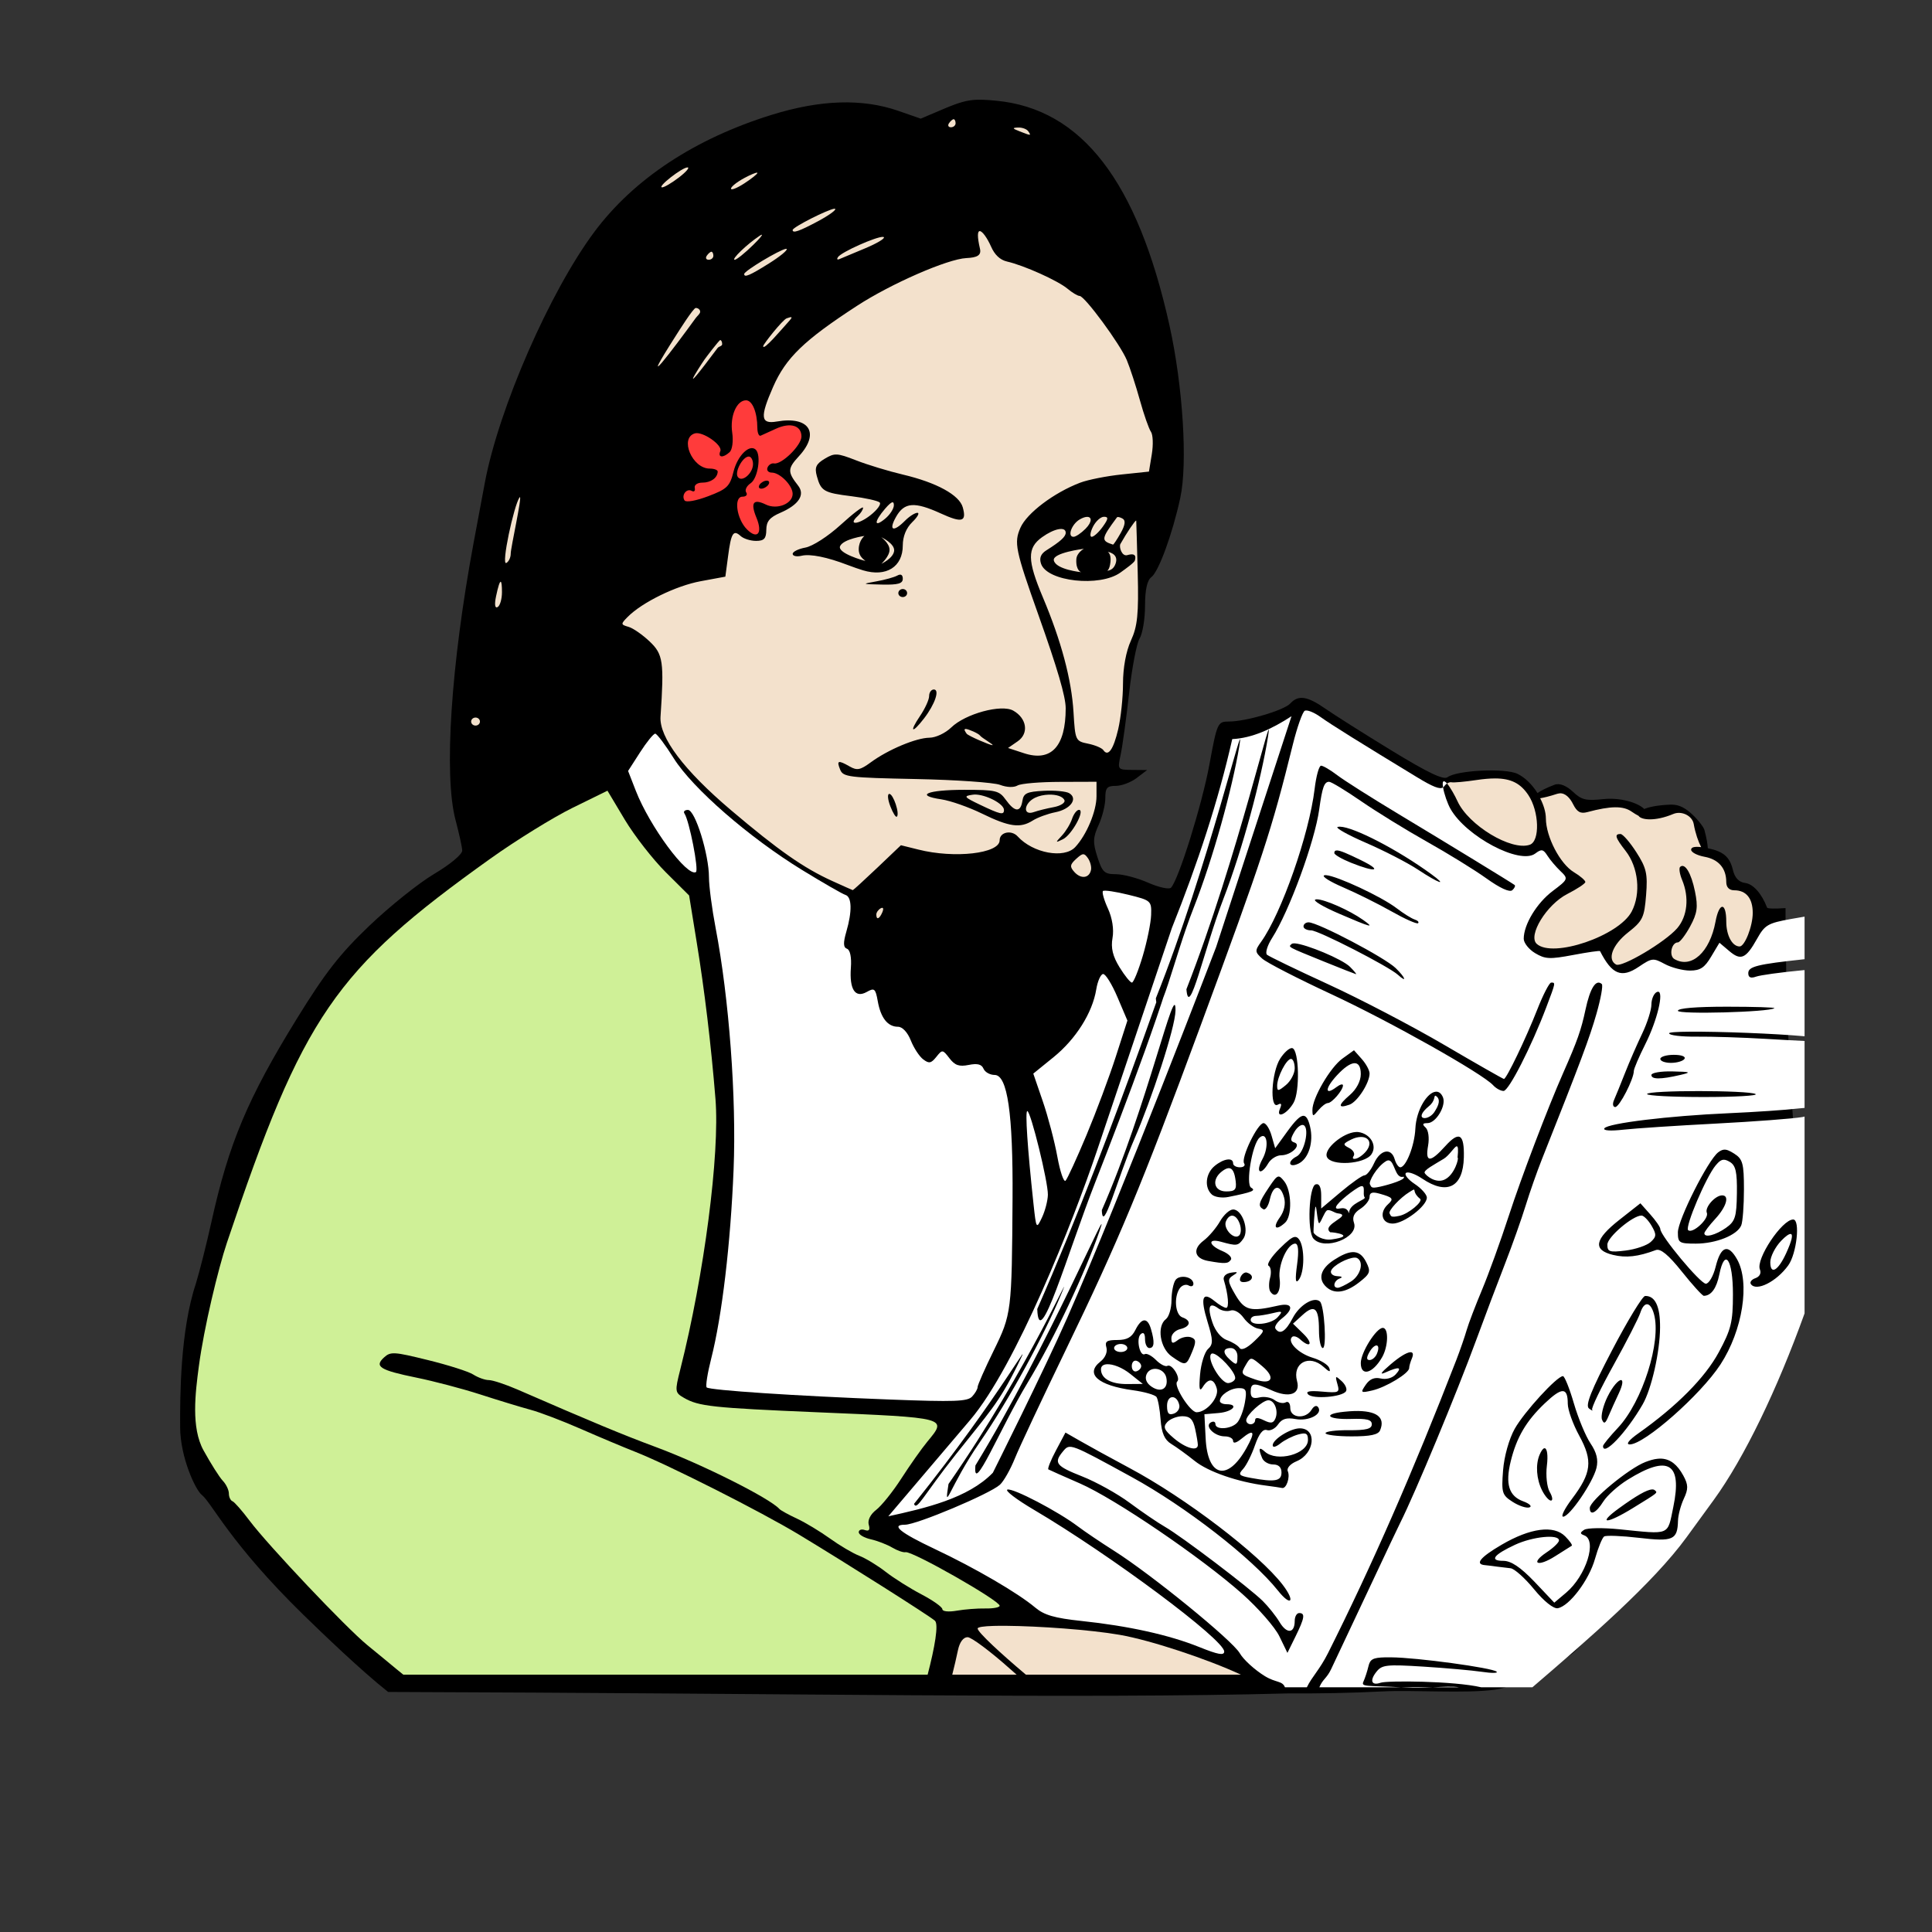 <?xml version="1.0" encoding="UTF-8" standalone="no"?>
<svg xmlns:dc="http://purl.org/dc/elements/1.1/" xmlns:cc="http://creativecommons.org/ns#" xmlns:rdf="http://www.w3.org/1999/02/22-rdf-syntax-ns#" xmlns:svg="http://www.w3.org/2000/svg" xmlns="http://www.w3.org/2000/svg" version="1.1" width="488" height="488" id="svg3039">
  <rect width="100%" height="100%" fill="#333333" stroke="none"/>
  <defs id="defs3043">
    <filter x="-0.16" y="-0.16" width="1.321" height="1.321" color-interpolation-filters="sRGB" id="filter4781">
      <feGaussianBlur stdDeviation="8" id="feGaussianBlur4783" />
    </filter>
  </defs>
  <path d="m 246.812,25.188 c -2.578,0.094 -4.588,0.706 -8.062,2.156 l -6.188,2.625 L 226.906,28 c -9.107,-3.155 -19.644,-2.823 -31.969,1 -19.391,6.015 -34.826,16.19 -44.781,29.531 -11.266,15.099 -24.168,44.624 -27.688,63.375 -0.628,3.347 -1.91,10.198 -2.844,15.219 -5.728,30.807 -7.556,58.696 -4.562,70 0.886,3.347 1.666,6.808 1.688,7.719 0.022,0.941 -3.035,3.495 -7.094,5.906 -3.929,2.334 -11.31,8.253 -16.406,13.125 -7.399,7.073 -11.095,11.794 -18.312,23.5 -12.364,20.053 -17.162,31.452 -21.531,51.25 -1.221,5.534 -2.998,12.557 -3.938,15.625 -3.967,11.902 -4.001,28.551 -3.969,36.219 0.032,7.668 3.889,15.866 5.438,17.094 2.548,2.021 7.114,12.168 25.719,30.344 4.605,4.499 14.75,14.248 21.384,19.461 101.999,0.318 175.073,1.778 227.306,0.37 8.041,0.04 16.023,-0.101 23.84,-0.504 7.817,-0.402 20.929,0.572 28.314,-0.434 7.384,-1.005 9.587,-5.628 16.329,-7.397 6.742,-1.769 9.29,-12.148 15.18,-14.842 5.891,-2.694 8.028,-8.073 12.857,-11.852 4.83,-3.779 5.801,-9.779 9.361,-14.804 3.559,-5.025 6.431,-11.805 8.511,-18.238 2.08,-6.432 14.831,-19.612 15.222,-27.612 1.204,-28.918 -3.902,-47.979 -3.96,-102.68 -2.64,0.186 -4.546,0.16 -4.656,-0.125 -1.379,-3.568 -3.503,-5.952 -5.531,-6.219 -1.609,-0.211 -2.624,-1.3 -3.094,-3.25 -0.807,-3.349 -2.352,-4.687 -6.344,-5.531 -0.06,-0.964 -0.273,-2.439 -0.875,-4.656 -0.158,-0.583 -1.466,-2.433 -3.219,-4.031 -2.237,-2.04 -3.841,-2.394 -5.562,-2.312 -3.091,0.146 -5.143,0.567 -6.406,1.094 -1.705,-1.697 -6.279,-2.936 -10.312,-2.5 -4.382,0.473 -5.53,0.202 -7.656,-1.812 -1.593,-1.509 -3.338,-2.32 -4.688,-1.812 -1.882,0.708 -3.395,1.452 -4.312,2.094 -1.318,-2.102 -3.112,-3.907 -5.031,-4.844 -3.105,-1.515 -15.356,-0.92 -17.688,0.844 -0.999,0.756 -4.883,-1.089 -14.156,-6.75 -7.022,-4.287 -14.551,-9.06 -16.75,-10.594 -4.515,-3.149 -6.804,-3.488 -8.812,-1.281 -1.578,1.733 -11.213,4.562 -15.531,4.562 -2.812,0 -2.954,0.309 -4.906,10.906 -1.854,10.065 -7.745,28.989 -9.688,31.062 -0.457,0.488 -3.064,-0.064 -5.75,-1.25 -2.686,-1.186 -6.342,-2.156 -8.156,-2.156 -2.924,0 -3.444,-0.502 -4.688,-4.344 -1.186,-3.662 -1.138,-4.928 0.312,-8.094 0.944,-2.061 1.688,-5.121 1.688,-6.812 0,-2.566 0.438,-3.062 2.656,-3.062 1.462,0 3.837,-0.903 5.281,-2 l 2.625,-2 -3.75,-0.031 c -3.746,-0.034 -3.752,-0.056 -2.938,-3.844 0.45,-2.092 1.408,-9.053 2.125,-15.469 0.717,-6.415 1.907,-12.656 2.656,-13.875 0.749,-1.219 1.375,-4.934 1.375,-8.25 0,-4.016 0.524,-6.44 1.594,-7.25 1.866,-1.412 5.346,-10.958 7.312,-20.031 1.88,-8.676 0.675,-28.154 -2.719,-43.5 -8.065,-36.465 -22.188,-54.755 -43.781,-56.812 -1.419,-0.135 -2.598,-0.233 -3.656,-0.25 -0.397,-0.006 -0.788,-0.013 -1.156,0 z" id="path4354" style="fill:#000000" />
  <path d="m 153.438,199.719 -8.844,4.344 c -4.862,2.39 -14.198,8.157 -20.719,12.812 -39.354,28.098 -47.303,39.696 -66.562,97.031 -2.171,6.463 -5.798,21.408 -7.094,31.25 -0.885,6.719 -1.986,15.428 1.188,21.188 1.844,3.347 4.03,6.807 4.875,7.688 0.845,0.881 1.531,2.333 1.531,3.219 0,0.886 0.412,1.752 0.906,1.938 0.494,0.186 2.43,2.396 4.312,4.906 4.648,6.198 24.347,27.02 29.75,31.438 2.407,1.968 5.68,4.647 7.25,5.969 0.626,0.527 1.236,1.015 1.844,1.5 l 132.438,0 c 1.802,-6.909 2.815,-12.74 1.844,-13.625 -1.277,-1.165 -22.216,-14.433 -34.281,-21.719 -9.679,-5.845 -33.052,-17.659 -41.469,-20.969 -2.894,-1.138 -9.005,-3.704 -13.594,-5.719 -4.589,-2.015 -10.334,-4.217 -12.781,-4.875 -2.447,-0.658 -8.17,-2.405 -12.719,-3.875 -4.549,-1.47 -11.802,-3.37 -16.125,-4.25 C 95.957,346.09 94.49,345.164 97,342.875 c 1.668,-1.521 2.511,-1.448 11.062,0.656 5.095,1.254 10.259,2.884 11.469,3.656 1.21,0.772 2.97,1.406 3.938,1.406 0.967,0 4.255,1.09 7.281,2.406 19.109,8.311 26.569,11.413 34.969,14.531 11.518,4.276 28.709,12.888 31.156,15.625 0.306,0.342 2.296,1.441 4.438,2.438 2.141,0.997 5.896,3.27 8.344,5.031 2.447,1.762 5.768,3.72 7.375,4.344 1.607,0.623 4.624,2.45 6.688,4.062 2.064,1.612 6.125,4.165 9.031,5.688 2.906,1.523 5.281,3.208 5.281,3.75 0,0.565 1.552,0.736 3.625,0.375 1.988,-0.346 5.23,-0.605 7.219,-0.562 1.988,0.042 3.625,-0.266 3.625,-0.688 0,-1.315 -22.168,-13.927 -23.781,-13.531 -0.53,0.13 -2.038,-0.386 -3.344,-1.156 -1.305,-0.77 -3.724,-1.716 -5.406,-2.094 -1.683,-0.378 -3.062,-1.174 -3.062,-1.781 0,-0.607 0.683,-0.859 1.531,-0.562 1.068,0.374 1.373,-0.044 1,-1.344 -0.326,-1.135 0.415,-2.632 1.875,-3.75 1.329,-1.017 4.19,-4.559 6.344,-7.906 2.154,-3.347 5.122,-7.568 6.594,-9.344 5.042,-6.086 5.308,-6.002 -27.906,-7.406 -26.395,-1.116 -29.871,-1.497 -33.562,-3.625 -2.322,-1.339 -2.365,-1.606 -0.938,-7.25 6.012,-23.777 9.994,-54.362 8.875,-68.25 -1.102,-13.683 -2.791,-27.684 -4.75,-39.656 l -1.906,-11.75 -5.906,-5.875 c -3.235,-3.227 -7.875,-9.169 -10.312,-13.219 z" id="path3925" style="fill:#cff097;fill-opacity:1" />
  <path d="m 230.7,382.34 c 0.453,-0.413 3.164,-1.477 6.026,-2.365 9.469,-2.938 14.647,-5.481 15.343,-7.535 1.348,-3.98 14.692,-32.157 17.173,-36.262 7.155,-11.839 49.375,-123.623 52.197,-138.197 0.756,-3.905 2.09,-9.101 2.964,-11.546 0.874,-2.445 1.366,-4.649 1.093,-4.898 -0.273,-0.249 -3.418,0.327 -6.99,1.279 -3.572,0.952 -7.029,1.855 -7.683,2.006 -1.186,0.274 -3.076,7.056 -4.375,15.694 -0.377,2.51 -3.388,12.324 -6.69,21.807 -3.302,9.484 -8.303,24.318 -11.114,32.965 -2.811,8.647 -6.396,18.917 -7.967,22.822 -11.39,28.309 -17.719,43.524 -20.887,50.208 -1.454,3.068 -4.465,9.458 -6.691,14.2 -5.557,11.837 -7.052,14.573 -12.752,23.329 -5.339,8.201 -10.152,14.503 -11.49,15.045 -1.134,0.46 -1.061,2.198 0.093,2.198 0.51,0 1.298,-0.338 1.75,-0.751 z" id="path3919" style="fill:#000000" />
  <path id="path3921" d="M 329.844 179.469 C 329.738 179.478 329.633 179.492 329.562 179.531 C 329 179.848 327.641 183.679 326.562 188.031 C 321.155 209.848 319.075 216.224 303.156 259.344 C 288.329 299.507 282.672 313.109 269.188 341 C 263.254 353.273 257.466 365.586 256.344 368.375 C 255.221 371.164 253.524 374.164 252.562 375.031 C 250.001 377.343 231.53 385.125 228.594 385.125 C 224.897 385.125 227.359 387.128 236.094 391.25 C 246.262 396.048 257.102 402.357 261.5 406.062 C 263.728 407.94 266.349 408.715 273.188 409.438 C 285.06 410.691 295.348 412.971 302.938 416.031 C 307.69 417.948 309.219 418.214 309.219 417.156 C 309.219 414.162 280.49 392.76 261.188 381.375 C 256.762 378.765 253.738 376.472 254.469 376.25 C 255.882 375.82 267.236 381.748 272.281 385.562 C 273.943 386.819 278.041 389.591 281.406 391.719 C 290.76 397.634 311.339 414.39 313.156 417.594 C 314.045 419.161 316.894 421.779 319.5 423.375 C 322.298 425.089 323.915 424.502 324.562 426.191 L 330.094 426.191 C 331.437 423.425 333.323 421.777 335.469 417.5 C 346.465 395.58 356.959 371.633 367.844 343.531 C 368.816 341.021 369.986 337.611 370.469 335.938 C 370.951 334.264 372.706 329.686 374.344 325.781 C 375.981 321.876 379.037 313.447 381.125 307.031 C 384.272 297.361 390.956 279.804 394.844 271 C 398.422 262.896 399.374 260.197 400.469 255.062 C 401.64 249.572 403.126 247.224 404.594 248.562 C 404.952 248.889 404.329 252.289 403.25 256.062 C 401.53 262.08 399.303 268.075 389.469 292.812 C 388.249 295.881 386.405 301.122 385.375 304.469 C 384.345 307.816 382.003 314.446 380.156 319.188 C 378.31 323.929 375.027 332.611 372.875 338.469 C 367.921 351.955 357.458 377.115 353.688 384.625 C 353.127 385.741 350.105 392.118 346.969 398.812 C 343.833 405.507 338.997 415.767 336.219 421.625 C 335.099 423.985 334.099 424.111 333.25 426.191 L 353.994 426.191 C 345.254 425.733 343.754 426.117 344.375 424.781 C 344.789 423.891 345.358 422.13 345.656 420.875 C 346.066 419.151 346.707 418.701 349.844 418.625 C 350.292 418.614 350.819 418.623 351.375 418.625 C 357.724 418.647 377.056 421.28 378.031 422.25 C 378.423 422.64 376.76 422.645 374.312 422.281 C 371.865 421.917 365.208 421.327 359.531 420.969 C 350.214 420.381 349.076 420.518 347.688 422.25 C 345.892 424.489 346.404 425.852 348.75 425.031 C 350.331 424.478 367.192 424.557 374.156 426.191 L 387.062 426.191 C 401.193 414.077 417.514 399.94 425.969 388.344 C 427.463 386.294 430.562 382.045 432.844 378.906 C 440.608 368.229 448.931 350.872 455.812 331.75 L 455.812 282.031 C 455.615 282.07 455.465 282.119 455.25 282.156 C 452.956 282.553 443.071 283.303 433.281 283.812 C 423.492 284.322 413.015 285.01 410.031 285.344 C 406.746 285.711 404.858 285.579 405.25 285 C 406.119 283.719 421.532 281.846 436.594 281.188 C 443.324 280.893 451.219 280.348 454.125 280 C 454.747 279.926 455.297 279.876 455.812 279.844 L 455.812 262.938 C 452.923 262.8 449.529 262.612 446.062 262.406 C 440.25 262.06 432.355 261.804 428.531 261.844 C 424.707 261.883 421.594 261.51 421.594 261 C 421.594 260.731 423.659 260.618 426.844 260.594 C 434.385 260.537 448.117 261.053 455.812 261.75 L 455.812 245.031 C 455.425 245.069 455.232 245.085 454.812 245.125 C 449.693 245.613 444.633 246.306 443.562 246.688 C 442.215 247.168 441.594 246.909 441.594 245.812 C 441.594 244.14 443.776 243.569 455.812 242.281 L 455.812 231.531 C 454.756 231.707 453.645 231.898 452.375 232.125 C 446.522 233.173 445.759 233.647 443.812 237.125 C 440.976 242.195 439.697 242.712 436.75 240.188 L 434.312 238.125 L 432.219 241.625 C 430.57 244.417 429.465 245.156 426.875 245.156 C 425.077 245.156 422.192 244.411 420.5 243.5 C 417.567 241.921 417.28 241.944 413.906 244.219 C 409.574 247.139 407.16 246.152 404.156 240.25 C 404.068 240.076 401.019 240.527 397.344 241.219 C 391.437 242.331 390.305 242.277 387.75 240.75 C 386.16 239.8 384.875 238.16 384.875 237.125 C 384.875 233.522 388.177 228.076 392.188 225.062 C 396.136 222.095 396.172 221.956 394.156 220.031 C 393.023 218.949 391.551 217.219 390.875 216.156 C 389.813 214.487 389.373 214.389 387.781 215.594 C 383.955 218.489 370.352 211.325 366.375 204.312 C 365.633 203.004 364.752 200.497 364.5 198.875 C 363.713 199.459 361.936 198.753 357.969 196.344 C 343.531 187.574 336.271 183.052 333.531 181.094 C 332.112 180.08 330.585 179.404 329.844 179.469 z M 364.5 198.875 C 364.585 198.812 364.687 198.749 364.75 198.656 C 364.955 198.354 365.211 198.094 365.5 197.906 C 365.116 197.462 364.763 197.224 364.562 197.406 C 364.364 197.587 364.39 198.168 364.5 198.875 z M 353.994 426.191 C 354.406 426.213 354.617 426.215 355.062 426.24 C 357.355 426.373 359.65 426.286 361.777 426.191 L 353.994 426.191 z M 361.777 426.191 L 368.562 426.191 C 367.014 425.925 364.551 426.068 361.777 426.191 z M 326.219 180.906 C 321.23 184.159 316.238 186.442 311.25 186.688 C 307.758 202.198 302.507 218.142 296 234.406 L 277.094 290.625 C 271.053 308.581 256.621 345.049 245.062 358.656 L 224.375 383 C 233.614 380.972 244.515 378.486 250.781 372 C 250.781 372 263.753 346.078 269.594 332.812 C 283.144 302.041 307.188 239.188 307.188 239.188 L 326.219 180.906 z M 333.688 193.406 C 334.208 193.406 336.052 194.495 337.781 195.812 C 339.511 197.13 346.426 201.514 353.156 205.562 C 365.542 213.012 381.678 222.879 382.562 223.531 C 382.828 223.727 382.584 224.311 382 224.844 C 381.326 225.458 378.922 224.361 375.406 221.844 C 372.36 219.663 365.607 215.512 360.406 212.594 C 355.206 209.676 347.728 205.07 343.812 202.375 C 339.897 199.68 336.259 197.469 335.719 197.469 C 334.485 197.469 333.986 198.857 333.219 204.438 C 332.106 212.53 325.657 230.137 321.312 236.938 C 320.102 238.833 319.54 240.734 320.031 241.156 C 320.523 241.578 327.467 244.938 335.5 248.625 C 343.533 252.312 356.734 259.203 364.812 263.938 C 372.891 268.672 379.665 272.531 379.875 272.531 C 380.513 272.531 385.429 262.298 388.281 255.031 C 389.759 251.266 391.348 248.188 391.812 248.188 C 392.938 248.188 392.972 248.1 390.594 254.375 C 386.784 264.425 381.096 275.562 379.781 275.562 C 379.067 275.562 377.886 274.927 377.156 274.125 C 374.457 271.16 351.055 257.99 336.219 251.094 C 327.801 247.181 319.977 243.164 318.844 242.156 C 316.948 240.47 316.935 240.128 318.531 237.906 C 323.68 230.742 330.692 210.711 332.062 199.25 C 332.446 196.042 333.167 193.406 333.688 193.406 z M 338.469 208.812 C 341.919 208.874 353.098 214.649 361.5 220.781 C 365.895 223.988 363.466 223.163 358.156 219.656 C 355.512 217.909 349.588 214.862 345 212.875 C 340.412 210.888 337.203 209.079 337.875 208.875 C 338.033 208.827 338.239 208.809 338.469 208.812 z M 337.75 214.812 C 338.602 214.853 340.36 215.61 343.719 217.25 C 349.366 220.007 347.589 220.471 341.219 217.906 C 338.927 216.984 337.034 215.887 337.031 215.469 C 337.028 215.02 337.239 214.788 337.75 214.812 z M 334.969 221.062 C 337.74 221.266 348.916 226.448 352.812 229.438 C 354.49 230.725 356.525 231.994 357.312 232.25 C 358.1 232.506 358.493 232.913 358.188 233.188 C 357.882 233.462 354.865 232.125 351.5 230.219 C 348.135 228.312 342.615 225.571 339.25 224.125 C 335.885 222.679 333.749 221.328 334.5 221.094 C 334.605 221.061 334.784 221.049 334.969 221.062 z M 332.562 227.156 C 334.47 227.118 340.752 229.855 344.281 232.344 C 347.426 234.561 346.382 234.301 338.156 230.75 C 334.179 229.033 331.531 227.455 332.25 227.219 C 332.336 227.19 332.435 227.159 332.562 227.156 z M 330.531 232.969 C 332.854 232.969 349.783 241.862 352.531 244.531 C 355.018 246.946 355.498 248.401 353.094 246.219 C 350.75 244.092 333.003 235.001 331.188 235 C 330.117 235 329.25 234.558 329.25 234 C 329.25 233.442 329.829 232.969 330.531 232.969 z M 327.062 238.281 C 329.951 238.508 339.048 242.252 341 244.219 C 342.061 245.288 342.748 246.116 342.5 246.062 C 342.252 246.009 338.533 244.553 334.25 242.812 C 325.037 239.069 325.363 239.247 326.25 238.438 C 326.315 238.378 326.42 238.331 326.562 238.312 C 326.696 238.295 326.87 238.266 327.062 238.281 z M 418.781 250.5 C 420.332 250.397 418.648 257.63 415.594 263.719 C 413.989 266.917 412.688 269.97 412.688 270.5 C 412.688 272.549 409.054 279.625 408 279.625 C 407.383 279.625 407.249 278.83 407.688 277.844 C 408.122 276.867 409.373 273.789 410.469 271 C 411.564 268.211 413.524 263.727 414.812 261.031 C 416.101 258.335 417.125 255.065 417.125 253.75 C 417.125 252.435 417.701 251.022 418.406 250.625 C 418.539 250.55 418.678 250.507 418.781 250.5 z M 436.219 254.281 C 443.051 254.281 448.442 254.454 448.188 254.656 C 446.935 255.652 423.812 256.273 423.812 255.312 C 423.812 254.656 428.426 254.281 436.219 254.281 z M 326.156 264.75 C 326.256 264.733 326.359 264.726 326.438 264.75 C 328.134 265.259 328.369 275.692 326.75 278.531 C 325.08 281.46 322.18 282.722 323.312 280.031 C 323.821 278.822 323.638 278.531 322.75 279.031 C 320.65 280.215 321.157 270.798 323.375 267.375 C 324.296 265.953 325.457 264.871 326.156 264.75 z M 342 265.281 L 343.969 267.5 C 345.052 268.719 345.938 270.354 345.938 271.156 C 345.938 273.537 342.857 278.327 340.844 279.031 C 337.905 280.059 337.921 279.178 340.938 276.594 C 342.628 275.146 343.719 273.057 343.719 271.312 C 343.719 267.498 341.348 267.656 337.656 271.656 C 334.635 274.93 334.569 276.859 337.562 274.594 C 338.495 273.888 339.238 273.701 339.219 274.188 C 339.169 275.439 336.413 278.625 335.375 278.625 C 334.898 278.625 333.844 279.43 333.031 280.406 C 331.625 282.095 331.534 282.106 331.5 280.406 C 331.441 277.425 336.009 269.588 339.094 267.375 L 342 265.281 z M 422.781 266.438 C 424.767 266.438 425.87 266.877 425.469 267.469 C 425.091 268.027 423.556 268.469 422.062 268.469 C 420.569 268.469 419.375 268.027 419.375 267.469 C 419.375 266.911 420.91 266.438 422.781 266.438 z M 326.094 267.469 C 324.944 267.469 322.594 272.027 322.594 274.25 C 322.594 275.68 322.862 275.672 324.812 274.062 C 326.036 273.053 327.031 271.152 327.031 269.844 C 327.031 268.536 326.607 267.469 326.094 267.469 z M 422.406 270.625 C 427.123 270.732 427.354 270.84 424.375 271.531 C 419.454 272.673 417.125 272.673 417.125 271.531 C 417.125 270.973 419.5 270.559 422.406 270.625 z M 429.094 275.594 C 435.738 275.597 442.59 275.851 443.438 276.344 C 444.143 276.754 438.27 277.093 430.375 277.094 C 422.48 277.095 416.031 276.763 416.031 276.344 C 416.031 275.852 422.449 275.59 429.094 275.594 z M 362.688 275.75 C 363.399 275.705 364.033 276.121 364.469 277.156 C 365.355 279.262 362.717 283.688 360.562 283.688 C 359.307 283.688 359.177 283.977 360.094 284.812 C 360.796 285.452 361.063 287.439 360.719 289.375 C 359.95 293.692 361.235 293.743 365.031 289.531 C 368.585 285.589 369.892 286.359 369.75 292.344 C 369.571 299.866 365.525 301.949 359.25 297.719 C 357.447 296.503 355.59 295.857 355.125 296.281 C 354.66 296.705 355.662 297.946 357.344 299.062 C 359.025 300.179 360.406 301.732 360.406 302.5 C 360.406 304.646 354.602 309.062 351.781 309.062 C 349.004 309.062 348.327 306.254 350.594 304.188 C 352.123 302.793 351.839 302.453 348.438 301.5 C 346.607 300.987 345.938 301.223 345.938 302.344 C 345.938 303.187 344.876 304.525 343.594 305.344 C 341.979 306.375 341.51 307.467 342 308.875 C 343.299 312.608 334.501 316.011 331.75 312.844 C 330.141 310.992 330.609 299.674 332.312 299.156 C 333.232 298.877 333.719 299.846 333.719 302 L 333.719 305.25 L 338.688 301.062 C 341.427 298.76 344.105 296.875 344.656 296.875 C 345.208 296.875 346.302 295.517 347.062 293.844 C 348.641 290.369 351.42 289.81 352.281 292.812 C 352.601 293.928 353.245 294.844 353.688 294.844 C 355.148 294.844 357.301 289.35 357.5 285.125 C 357.729 280.27 360.552 275.886 362.688 275.75 z M 362.531 276.764 C 362.192 276.78 362.529 278.128 360.92 279.414 C 356.618 282.972 361.011 283.423 362.545 280.502 C 363.984 278.226 363.396 277.291 362.727 276.842 C 362.643 276.786 362.58 276.761 362.531 276.764 z M 329.312 281.844 C 330.007 281.917 330.491 282.839 330.906 284.562 C 331.855 288.501 330.549 292.663 328 293.906 C 325.503 295.125 325.048 293.361 327.531 292.094 C 329.453 291.113 330.818 285.067 329.312 284.219 C 328.729 283.89 327.668 284.662 326.938 285.906 C 325.916 287.647 325.89 288.254 326.906 288.562 C 328.869 289.159 326.167 291.812 323.594 291.812 C 322.467 291.812 320.999 292.728 320.344 293.844 C 318.408 297.141 317.034 296.146 318.875 292.781 C 320.62 289.592 320.07 285.602 318.125 287.375 C 316.274 289.063 314.589 299.187 316.031 300 C 317.314 300.723 316.355 301.116 310.25 302.344 C 308.675 302.661 306.813 302.374 306.094 301.719 C 304.153 299.949 304.501 296.407 306.812 294.5 C 309.084 292.626 311.469 292.295 311.469 293.844 C 311.469 294.402 312.234 294.844 313.188 294.844 C 314.141 294.844 314.624 294.395 314.25 293.844 C 313.372 292.549 317.654 283.688 319.156 283.688 C 319.785 283.688 320.692 285.13 321.188 286.875 L 322.094 290.031 L 325.125 285.844 C 327.144 283.062 328.42 281.75 329.312 281.844 z M 342.438 285.938 C 342.65 285.926 342.868 285.913 343.062 285.938 C 346.14 286.333 347.929 289.347 346.406 291.562 C 344.664 294.098 336.155 294.593 335.156 292.219 C 334.305 290.197 339.25 286.109 342.438 285.938 z M 343.656 287.188 C 343.003 287.209 342.215 287.386 341.406 287.781 C 339.148 288.883 339.107 289.114 340.781 289.969 C 341.81 290.494 342.31 291.404 341.906 292 C 341.491 292.613 341.795 292.877 342.625 292.625 C 343.431 292.38 344.639 291.428 345.281 290.5 C 346.63 288.55 345.615 287.124 343.656 287.188 z M 367.926 289.549 C 367.345 289.634 366.107 291.824 364.664 292.705 C 362.366 294.109 359.463 295.605 359.863 296.305 C 360.263 297.005 362.595 298.92 364.764 298.006 C 367.447 296.875 368.603 292.314 368.162 292.404 C 368.386 290.202 368.274 289.498 367.926 289.549 z M 435.344 290.406 C 436.075 290.292 436.855 290.635 438.062 291.406 C 440.183 292.761 440.5 293.882 440.5 300.406 C 440.5 304.513 440.193 308.628 439.812 309.531 C 438.779 311.986 433.429 314.125 428.344 314.125 C 424.15 314.125 423.812 313.928 423.812 311.281 C 423.812 308.125 431.427 293.007 434 291.062 C 434.49 290.693 434.905 290.475 435.344 290.406 z M 435.469 292.938 C 434.765 292.913 434.171 293.379 433.344 294.375 C 430.927 297.285 425.55 309.938 426.406 310.719 C 427.523 311.737 431.747 307.822 431.125 306.344 C 430.551 304.979 433.222 301.938 435 301.938 C 436.905 301.938 436.087 304.803 433.281 307.844 C 431.752 309.501 430.5 311.162 430.5 311.5 C 430.5 312.714 433.303 312.003 435.938 310.156 C 438.286 308.51 438.635 307.418 438.719 301.438 C 438.794 296.01 438.427 294.359 436.906 293.469 C 436.335 293.135 435.891 292.952 435.469 292.938 z M 350.814 293.107 C 350.599 293.077 350.354 293.137 350.066 293.312 C 347.766 294.712 345.637 298.454 346.037 299.154 C 346.437 299.854 346.237 300.254 348.537 299.754 C 350.837 299.254 355.364 297.885 354.533 297.221 C 352.346 297.868 352.326 293.317 350.814 293.107 z M 310.312 295.062 C 309.867 295.091 309.328 295.359 308.688 295.844 C 305.951 297.915 306.571 300.938 309.719 300.938 C 311.942 300.938 312.369 300.492 312.125 298.406 C 311.853 296.084 311.293 295 310.312 295.062 z M 322.906 297.188 C 323.338 297.145 323.733 297.574 324.375 298.375 C 326.272 300.74 326.41 307.188 324.594 308.844 C 322.239 310.991 321.373 310.143 323.25 307.531 C 324.389 305.947 324.782 304.062 324.344 302.469 C 323.393 299.015 321.559 299.248 320.75 302.938 C 320.385 304.602 319.631 305.74 319.094 305.438 C 317.671 304.636 317.892 303.838 320.5 299.938 C 321.754 298.062 322.352 297.242 322.906 297.188 z M 343.963 299.602 C 343.745 299.607 343.437 299.722 343.006 299.984 C 340.706 301.384 337.075 304.419 337.475 305.119 C 337.875 305.819 339.962 304.142 340.76 306.471 C 340.673 303.849 345.465 303.012 344.635 302.348 C 344.183 301.584 344.909 299.577 343.963 299.602 z M 357.037 300.496 C 356.871 300.559 356.571 300.752 355.996 301.102 C 353.696 302.502 350.596 305.802 350.996 306.502 C 351.396 307.202 351.196 307.602 353.496 307.102 C 355.796 306.602 359.526 303.467 358.695 302.803 C 356.82 301.303 357.534 300.309 357.037 300.496 z M 414.344 303.938 L 416.844 306.75 C 418.217 308.291 419.372 309.95 419.375 310.438 C 419.385 312.121 429.481 324.25 430.875 324.25 C 431.644 324.25 432.767 322.333 433.344 320 C 434.645 314.732 436.491 314.079 438.75 318.062 C 442.076 323.927 440.192 336.027 434.562 344.656 C 429.555 352.332 415.329 364.867 411.656 364.844 C 410.589 364.837 411.433 363.743 413.812 362.062 C 423.536 355.195 430.671 347.985 434.125 341.594 C 437.256 335.8 437.719 333.959 437.719 326.938 C 437.719 318.077 435.663 315.058 434.281 321.906 C 433.577 325.398 432.246 327.269 430.375 327.312 C 430.004 327.32 427.493 324.544 424.812 321.188 C 421.419 316.938 419.422 315.312 418.25 315.75 C 413.722 317.442 410.708 317.77 407.406 316.969 C 402.263 315.721 402.752 313.048 409.062 308.094 L 414.344 303.938 z M 332.344 304.797 C 332.327 304.783 332.31 304.79 332.293 304.816 C 332.023 305.246 331.703 311.184 331.803 311.359 C 332.203 312.059 334.074 313.39 336.404 313.059 C 342.817 312.147 336.734 311.185 336.004 311.258 C 333.504 309.258 342.103 306.959 337.803 306.459 C 337.134 306.381 335.704 305.278 335.096 305.795 C 334.488 306.312 333.797 308.378 333.291 308.922 C 332.816 309.432 332.593 304.999 332.344 304.797 z M 311.469 305.5 C 313.779 305.5 315.596 310.741 314.031 312.906 C 312.719 314.721 312.394 314.759 308.406 313.656 C 304.972 312.706 305.242 314.543 308.75 316 C 310.314 316.65 311.283 317.632 310.906 318.188 C 310.21 319.214 309.442 319.262 305.156 318.5 C 301.691 317.884 301.157 315.517 304 313.375 C 305.349 312.359 307.215 310.154 308.156 308.5 C 309.097 306.846 310.589 305.5 311.469 305.5 z M 414.625 307.031 C 412.386 307.031 406 312.469 406 314.375 C 406 316.183 406.518 316.373 410.594 315.875 C 413.125 315.565 415.991 314.582 416.938 313.719 C 418.417 312.37 418.451 311.799 417.156 309.594 C 416.328 308.183 415.174 307.031 414.625 307.031 z M 311.188 307.062 C 310.615 307.08 310.049 307.567 309.656 308.5 C 308.905 310.286 311.646 313.253 312.969 312.094 C 313.488 311.639 313.564 310.328 313.156 309.156 C 312.674 307.771 311.924 307.04 311.188 307.062 z M 452.938 308.031 C 454.764 308.031 453.833 316.658 451.688 319.625 C 448.697 323.761 443.583 326.31 442.25 324.344 C 441.911 323.844 442.429 323.186 443.406 322.844 C 444.459 322.475 444.924 321.59 444.531 320.656 C 443.439 318.06 450.112 308.031 452.938 308.031 z M 452.281 311.688 C 451.863 311.665 451.062 312.208 449.906 313.406 C 448.396 314.971 447.156 317.416 447.156 318.812 C 447.156 322.119 449.121 321.005 451.156 316.562 C 452.611 313.388 452.978 311.724 452.281 311.688 z M 327.031 312.438 C 327.478 312.389 327.821 312.621 328.156 313.094 C 329.585 315.108 329.522 321.336 328.062 323.25 C 327.228 324.345 327.103 323.269 327.625 319.438 C 328.104 315.924 327.94 314.125 327.156 314.125 C 325.174 314.125 322.777 319.513 323.219 322.969 C 323.64 326.265 322.223 328.239 320.875 326.25 C 320.469 325.651 320.447 324.079 320.812 322.75 C 321.178 321.421 321.011 320.042 320.438 319.719 C 319.864 319.396 321.14 317.426 323.25 315.344 C 325.237 313.382 326.287 312.519 327.031 312.438 z M 341.531 316.281 C 343.092 316.171 344.194 317.012 345.094 318.812 C 346.286 321.199 346.113 321.703 343.344 323.875 C 339.956 326.532 337.083 326.964 335.031 325.094 C 332.804 323.063 333.532 320.461 336.938 318.25 C 338.822 317.026 340.317 316.367 341.531 316.281 z M 342.219 317.656 C 340.462 317.655 336.711 319.607 336.219 320.969 C 335.966 321.666 336.66 322.3 337.781 322.344 C 338.951 322.39 339.235 322.613 338.438 322.906 C 336.92 323.465 336.512 325.281 337.906 325.281 C 338.382 325.281 339.89 324.556 341.25 323.688 C 343.683 322.134 344.567 318.77 342.812 317.781 C 342.658 317.694 342.47 317.656 342.219 317.656 z M 311.938 321.344 C 312.671 321.291 312.495 321.514 311.469 322.156 C 310.009 323.07 310.066 323.682 312.031 327.031 C 314.383 331.04 315.805 331.388 322.844 329.781 C 326.494 328.948 326.948 330.566 323.75 333.062 C 322.558 333.993 321.846 335.135 322.156 335.594 C 323.281 337.254 324.739 336.35 326.531 332.906 C 328.245 329.614 331.924 327.399 333.406 328.75 C 334.508 329.755 335.167 340.5 334.125 340.5 C 333.59 340.5 333.156 338.464 333.156 336 C 333.156 330.359 332.062 329.365 329 332.156 L 326.594 334.344 L 329.219 336.906 C 331.786 339.398 331.002 340.677 328.375 338.281 C 327.651 337.621 326.747 337.348 326.375 337.688 C 325.04 338.905 327.935 341.853 331.531 342.938 C 333.547 343.545 335.453 344.704 335.75 345.531 C 336.158 346.667 335.799 346.608 334.344 345.281 C 330.689 341.949 326.358 344.271 327.625 348.875 C 328.535 352.182 325.649 353.2 321.156 351.156 C 316.754 349.154 315.906 349.227 315.906 351.562 C 315.906 352.998 316.468 353.364 318.125 352.969 C 319.352 352.676 321.081 352.985 321.969 353.656 C 322.856 354.328 324.111 354.579 324.75 354.219 C 325.413 353.845 325.906 354.464 325.906 355.656 C 325.906 358.216 329.785 358.532 331.281 356.094 C 331.886 355.109 332.553 354.855 332.969 355.469 C 334.138 357.193 330.575 359.044 327.25 358.438 C 324.945 358.017 323.794 358.38 322.812 359.812 C 322.084 360.876 320.817 361.505 320 361.219 C 319.016 360.874 317.995 362.149 317 365.031 C 316.173 367.425 314.831 370.129 314 371.031 C 312.669 372.477 312.903 372.748 316 373.312 C 322.021 374.41 323.688 374.122 323.688 371.938 C 323.688 370.623 322.958 369.906 321.594 369.906 C 320.436 369.906 319.184 369.195 318.812 368.312 C 317.783 365.866 317.996 365.313 319.469 366.656 C 322.491 369.412 330.375 367.291 330.375 363.719 C 330.375 362.051 329.9 361.781 327.875 362.344 C 326.498 362.726 324.477 363.736 323.406 364.594 C 322.288 365.489 321.469 365.702 321.469 365.062 C 321.469 363.573 325.922 360.781 328.312 360.781 C 332.731 360.781 332.105 367.181 327.5 369.094 C 325.91 369.754 324.96 370.831 325.281 371.594 C 325.923 373.118 324.924 376.073 323.844 375.844 C 323.45 375.76 321.648 375.484 319.812 375.25 C 312.634 374.337 305.183 371.761 301.75 369 C 299.772 367.41 297.117 365.491 295.844 364.719 C 294.164 363.701 293.409 362.013 293.156 358.594 C 292.965 356.002 292.499 353.426 292.125 352.875 C 291.751 352.324 289.07 351.555 286.156 351.156 C 277.3 349.945 273.986 347.016 277.969 343.906 C 279.165 342.972 279.787 341.483 279.469 340.375 C 279.023 338.822 279.546 338.469 282.219 338.469 C 284.647 338.469 285.846 337.81 286.781 335.938 C 288.354 332.79 289.84 332.698 290.719 335.688 C 291.696 339.012 291.573 340.5 290.312 340.5 C 289.701 340.5 289.219 339.477 289.219 338.25 C 289.219 336.813 288.818 336.368 288.125 337 C 286.91 338.108 287.893 342.761 289.188 342.031 C 289.648 341.772 290.919 342.442 292 343.531 C 293.081 344.621 294.376 345.281 294.875 345 C 295.995 344.369 298.309 348.089 297.344 348.969 C 296.306 349.915 300.611 356.719 302.25 356.719 C 304.785 356.719 307.984 352.952 307.344 350.719 C 306.606 348.148 305.25 348.008 303.781 350.375 C 302.974 351.676 302.805 350.812 303.125 347.156 C 303.365 344.414 304.27 341.529 305.125 340.75 C 306.455 339.537 306.442 338.566 305 333.844 C 303.141 327.754 303.709 326.095 306.812 328.656 C 307.935 329.583 309.239 330.344 309.719 330.344 C 310.515 330.344 310.235 326.964 309.125 323.312 C 308.866 322.46 309.608 321.684 310.906 321.469 C 311.362 321.393 311.693 321.361 311.938 321.344 z M 314.781 321.406 C 314.858 321.407 314.927 321.447 315 321.469 C 316.815 322.02 316.555 323.55 314.594 323.812 C 313.366 323.977 312.939 323.555 313.344 322.594 C 313.64 321.889 314.242 321.397 314.781 321.406 z M 298.812 322.5 C 300.091 322.486 301.438 323.173 301.438 324.281 C 301.438 324.89 300.899 325.071 300.219 324.688 C 299.539 324.304 298.534 324.637 298 325.406 C 296.443 327.647 296.84 332.114 298.656 332.75 C 301.012 333.574 300.721 335.092 298.094 335.719 C 296.87 336.011 295.875 337.011 295.875 337.969 C 295.875 339.394 296.176 339.494 297.531 338.469 C 298.441 337.78 299.927 337.471 300.812 337.781 C 302.131 338.243 302.176 338.898 301.125 341.438 C 299.628 345.054 299.489 345.093 295.969 342.625 C 292.991 340.538 292.136 334.977 294.5 333.188 C 295.265 332.609 295.897 330.461 295.906 328.438 C 295.914 326.414 296.366 324.122 296.906 323.344 C 297.31 322.762 298.045 322.508 298.812 322.5 z M 415.531 327.344 C 418.074 327.268 419.35 329.973 419.312 335.344 C 419.269 341.489 417.155 350.856 414.906 354.75 C 410.809 361.845 404.906 368.045 404.906 365.25 C 404.906 364.92 406.605 362.843 408.688 360.625 C 414.862 354.048 419.676 338.821 417.781 331.938 C 416.9 328.737 415.297 328.589 414.312 331.625 C 413.905 332.88 410.912 338.767 407.625 344.688 C 404.338 350.608 401.873 355.733 402.156 356.094 C 402.439 356.454 402.06 356.301 401.344 355.75 C 400.381 355.01 401.902 351.173 407.188 341.062 C 411.121 333.539 414.889 327.363 415.531 327.344 z M 306.094 329.75 C 305.283 329.853 305.332 331.336 306.25 334.062 C 306.966 336.191 308.455 337.997 309.906 338.5 C 311.255 338.968 312.678 339.856 313.094 340.469 C 313.575 341.179 314.952 340.551 316.844 338.75 C 319.437 336.28 319.537 335.88 317.812 335.594 C 316.727 335.414 315.074 334.195 314.125 332.875 C 313.122 331.48 311.742 330.706 310.812 331.031 C 309.933 331.339 308.532 331.084 307.719 330.469 C 307.01 329.933 306.462 329.703 306.094 329.75 z M 323.312 331.344 C 322.996 331.333 322.405 331.462 321.469 331.688 C 319.939 332.056 318.046 332.367 317.281 332.375 C 316.516 332.383 315.906 332.817 315.906 333.375 C 315.906 335.041 321.072 334.55 322.719 332.719 C 323.576 331.766 323.839 331.362 323.312 331.344 z M 349.281 335.406 C 350.807 335.406 350.675 340.104 349.094 342.844 C 346.713 346.968 343.712 347.765 343.719 344.281 C 343.723 341.626 347.628 335.406 349.281 335.406 z M 283.094 339.469 C 282.176 339.469 281.406 339.942 281.406 340.5 C 281.406 341.058 282.176 341.5 283.094 341.5 C 284.012 341.5 284.75 341.058 284.75 340.5 C 284.75 339.942 284.012 339.469 283.094 339.469 z M 347.656 339.844 C 347.241 339.868 346.573 340.377 345.969 341.406 C 345.108 342.873 345.115 343.531 345.938 343.531 C 346.59 343.531 347.419 342.83 347.781 341.969 C 348.363 340.586 348.19 339.813 347.656 339.844 z M 310.906 340.5 C 308.895 340.5 308.746 341.687 310.562 343.344 C 312.358 344.981 312.562 344.896 312.562 342.531 C 312.562 341.404 311.833 340.5 310.906 340.5 z M 356.404 341.561 C 356.925 341.622 357.039 342.142 356.625 343.125 C 356.254 344.007 355.938 345.088 355.938 345.562 C 355.938 346.868 350.089 350.419 346.594 351.219 C 343.675 351.887 343.595 351.787 344.969 349.781 C 345.963 348.33 347.151 347.821 348.75 348.188 C 350.132 348.504 351.68 348.092 352.531 347.156 C 354.218 345.303 353.428 345.116 350.031 346.625 C 348.343 347.375 348.726 346.785 351.25 344.625 C 353.462 342.733 355.224 341.664 356.156 341.562 C 356.247 341.553 356.33 341.552 356.404 341.561 z M 306.312 341.875 C 306.217 341.871 306.13 341.868 306.062 341.906 C 304.478 342.799 308.415 349.638 310.344 349.344 C 311.262 349.204 312 348.626 312 348.062 C 312 346.435 307.741 341.929 306.312 341.875 z M 316.182 343.217 C 316.107 343.207 316.036 343.207 315.969 343.219 C 315.547 343.292 315.242 343.796 314.719 344.688 C 313.326 347.06 313.389 347.156 317.062 348.438 C 321.261 349.902 322.289 348.01 318.875 345.125 C 317.431 343.905 316.704 343.289 316.182 343.217 z M 286.812 343.688 C 286.269 343.68 285.875 344.249 285.875 345.062 C 285.875 345.992 286.405 346.575 287.062 346.375 C 287.72 346.175 288.25 345.592 288.25 345.062 C 288.25 344.533 287.72 343.919 287.062 343.719 C 286.98 343.694 286.89 343.688 286.812 343.688 z M 279.562 344.594 C 278.666 344.653 278.094 345.067 278.094 345.875 C 278.094 348.192 280.624 349.627 284.688 349.594 L 288.656 349.562 L 285.531 347.062 C 283.437 345.383 281.057 344.495 279.562 344.594 z M 291.844 345.75 C 290.907 345.729 290.003 346.183 289.594 347.156 C 289.127 348.265 289.591 349.404 290.906 350.281 C 293.315 351.887 295.176 350.726 294.594 347.969 C 294.301 346.585 293.048 345.778 291.844 345.75 z M 394.781 347.594 C 395.187 347.594 396.435 350.672 397.531 354.438 C 398.627 358.203 400.528 362.782 401.75 364.594 C 403.296 366.886 403.742 368.738 403.25 370.781 C 402.373 374.424 396.457 383.094 394.844 383.094 C 394.189 383.094 395.188 381.078 397.062 378.594 C 402.011 372.035 402.37 368.995 398.906 362.656 C 397.306 359.729 396 356.094 396 354.562 C 396 350.361 394.544 350.321 390.188 354.469 C 385.499 358.931 383.087 363.019 381.594 369.094 C 380.174 374.871 381.138 377.905 384.75 379.219 C 386.349 379.8 387.057 380.497 386.312 380.75 C 385.568 381.003 383.646 380.36 382.062 379.344 C 379.399 377.634 379.223 377.065 379.656 371.406 C 379.928 367.864 381.174 363.444 382.594 360.906 C 384.958 356.68 393.267 347.594 394.781 347.594 z M 337.531 347.875 C 337.679 347.776 338.083 348.122 338.875 348.844 C 339.834 349.718 340.341 350.888 339.969 351.438 C 338.986 352.888 331.573 353.469 330.406 352.188 C 329.719 351.432 330.792 351.226 333.938 351.5 C 338.197 351.87 338.436 351.767 337.812 349.594 C 337.511 348.543 337.384 347.974 337.531 347.875 z M 409.5 348.594 C 409.964 348.673 409.918 349.737 408.906 351.906 C 408.06 353.719 406.877 356.298 406.312 357.656 C 405.525 359.55 405.157 359.783 404.656 358.594 C 404.297 357.74 404.893 355.13 406.031 352.812 C 407.413 349.998 408.904 348.491 409.5 348.594 z M 312.938 350.625 C 310.753 350.625 308.125 352.403 308.125 353.875 C 308.125 354.321 308.863 354.688 309.781 354.688 C 313.056 354.688 311.392 356.594 307.844 356.906 L 304.219 357.219 L 304.531 363.312 C 305.011 373.091 310.054 374.318 314.812 365.812 C 317.215 361.518 316.792 360.752 313.5 363.469 C 312.283 364.473 311.469 364.67 311.469 363.969 C 311.469 363.324 310.524 362.812 309.375 362.812 C 306.76 362.812 304.172 360.223 305.844 359.281 C 306.485 358.92 307 359.097 307 359.688 C 307 361.258 310.981 361.013 312.5 359.344 C 313.216 358.557 314.081 356.284 314.438 354.281 C 314.994 351.156 314.781 350.625 312.938 350.625 z M 296.094 352.906 C 295.389 352.947 294.781 353.699 294.781 355.094 C 294.781 357.014 295.221 357.51 296.5 357.062 C 297.448 356.731 298.058 355.766 297.875 354.906 C 297.582 353.529 296.799 352.865 296.094 352.906 z M 320.375 353.688 C 318.905 353.688 314.781 357.418 314.781 358.75 C 314.781 359.308 315.294 359.75 315.906 359.75 C 316.518 359.75 317.031 359.296 317.031 358.719 C 317.031 358.009 317.736 358.011 319.25 358.75 C 321.014 359.611 321.638 359.513 322.156 358.281 C 322.967 356.354 321.926 353.688 320.375 353.688 z M 342.125 356.406 C 347.692 356.274 349.991 357.962 348.594 361.281 C 348.125 362.395 346.176 362.812 341.375 362.812 C 337.769 362.812 334.812 362.442 334.812 362 C 334.812 361.558 337.444 361.226 340.656 361.25 C 345.127 361.283 346.5 360.915 346.5 359.75 C 346.5 358.588 345.254 358.281 341.219 358.406 C 335.282 358.591 333.94 357.157 339.531 356.594 C 340.46 356.5 341.33 356.425 342.125 356.406 z M 298.656 357.719 C 297.278 357.719 295.555 358.403 294.812 359.219 C 293.714 360.426 294.022 361.188 296.5 363.281 C 299.518 365.831 302.562 366.679 302.562 364.969 C 302.562 364.481 302.257 362.65 301.875 360.906 C 301.343 358.482 300.573 357.719 298.656 357.719 z M 269.125 361.844 L 272.781 363.938 C 274.786 365.093 280.418 368.201 285.312 370.812 C 299.408 378.333 318.067 392.555 324 400.312 C 327.268 404.585 326.117 405.943 322.781 401.75 C 316.283 393.582 299.47 380.54 285.875 373.094 C 270.26 364.541 270.23 364.52 268.531 366.562 C 266.075 369.515 266.672 370.289 273.375 372.938 C 276.88 374.322 282.262 377.305 285.344 379.594 C 288.425 381.882 292.435 384.616 294.25 385.656 C 298.472 388.075 315.614 401.083 318.969 404.406 C 320.377 405.801 322.289 408.198 323.219 409.75 C 325.036 412.786 327.031 412.607 327.031 409.406 C 327.031 408.323 327.544 407.438 328.156 407.438 C 329.74 407.438 329.527 408.673 327.219 413.375 L 325.188 417.5 L 323.156 413.312 C 322.041 411.008 317.822 406.189 313.781 402.594 C 303.518 393.462 281.637 378.565 272.75 374.688 C 268.652 372.9 265.081 371.313 264.812 371.156 C 264.544 370.999 265.396 368.857 266.719 366.375 L 269.125 361.844 z M 390.062 365.812 C 390.11 365.801 390.144 365.807 390.188 365.812 C 390.773 365.899 391.054 367.535 390.719 370.25 C 390.419 372.679 390.735 375.646 391.438 376.844 C 392.14 378.041 392.285 379.031 391.75 379.031 C 391.215 379.031 390.21 377.858 389.5 376.438 C 388.085 373.605 387.824 369.965 388.875 367.469 C 389.309 366.437 389.73 365.894 390.062 365.812 z M 419.688 368.438 C 421.96 368.573 423.687 369.976 425.188 372.719 C 426.456 375.038 426.471 376.086 425.312 378.562 C 424.537 380.221 423.881 382.699 423.844 384.094 C 423.715 388.969 422.617 389.455 413.969 388.438 C 409.615 387.925 405.665 387.777 405.188 388.094 C 404.71 388.41 403.66 390.961 402.875 393.75 C 401.366 399.113 396.41 405.69 393.469 406.219 C 392.42 406.407 389.98 404.474 387.469 401.406 C 385.157 398.583 382.503 396.22 381.562 396.125 C 380.622 396.03 379.105 395.843 378.188 395.719 C 377.27 395.595 375.921 395.403 375.156 395.344 C 372.431 395.132 373.819 393.383 379.281 390.188 C 386.545 385.938 392.464 385.161 395.344 388.062 C 396.509 389.237 397.251 390.3 397 390.438 C 396.749 390.575 394.88 391.76 392.844 393.062 C 388.385 395.914 386.356 394.96 390.719 392.062 C 392.4 390.946 393.781 389.605 393.781 389.094 C 393.781 387.453 387.154 388.11 382.688 390.188 C 377.242 392.721 376.117 394.25 379.719 394.25 C 381.655 394.25 384.012 395.8 387.562 399.5 L 392.594 404.812 L 395.562 402.312 C 400.631 398.05 403.476 389.041 400.156 387.812 C 399.051 387.404 399.06 387.115 400.156 386.406 C 400.915 385.916 404.927 385.862 409.062 386.281 C 422.059 387.599 421.145 387.959 422.656 380.656 C 424.967 369.488 421.392 367.365 411.094 373.781 C 408.688 375.28 405.928 377.751 404.969 379.281 C 403.152 382.18 401.562 382.95 401.562 380.906 C 401.562 379.043 411.436 370.877 415.625 369.281 C 416.755 368.851 417.759 368.553 418.688 368.469 C 419.036 368.437 419.363 368.418 419.688 368.438 z M 417.281 376.219 C 417.585 376.206 417.811 376.262 417.969 376.406 C 418.731 377.101 419.032 376.863 412.469 380.906 C 405.78 385.026 403.288 385.069 408.938 380.969 C 413.279 377.817 415.966 376.274 417.281 376.219 z " style="fill:#ffffff;fill-opacity:1" />
  <path d="m 264.682,301.77 c 0.06,-3.243 -4.341,-21.123 -5.199,-21.123 -0.576,0 0.049,9.385 1.553,23.329 0.699,6.481 0.736,6.541 2.154,3.55 0.793,-1.674 1.465,-4.264 1.492,-5.756 z" id="path3909" style="fill:#ffffff" />
  <path d="m 288.649,241.458 c 1.099,-3.702 2.05,-8.368 2.112,-10.367 0.111,-3.55 -0.023,-3.669 -5.746,-5.084 -3.223,-0.797 -6.108,-1.223 -6.411,-0.946 -0.303,0.277 0.255,2.263 1.241,4.414 1.101,2.403 1.551,5.269 1.165,7.433 -0.45,2.528 0.048,4.617 1.764,7.402 1.315,2.134 2.725,3.88 3.134,3.88 0.408,0 1.642,-3.029 2.741,-6.732 z m -14.223,45.275 c 2.451,-5.858 5.781,-14.767 7.4,-19.799 l 2.944,-9.149 -2.511,-5.91 c -1.381,-3.25 -3.011,-5.883 -3.622,-5.85 -0.611,0.033 -1.394,1.789 -1.74,3.902 -0.964,5.899 -5.154,12.541 -10.792,17.111 l -5.109,4.141 2.406,7.016 c 1.324,3.859 2.974,10.135 3.667,13.947 0.693,3.812 1.629,6.55 2.08,6.086 0.451,-0.465 2.825,-5.637 5.276,-11.495 z m -27.493,63.618 c 0,-0.5 1.824,-4.635 4.054,-9.188 4.521,-9.233 4.589,-9.782 4.771,-38.519 0.135,-21.368 -1.283,-31.124 -4.525,-31.124 -1.18,0 -2.444,-0.708 -2.808,-1.574 -0.475,-1.129 -1.534,-1.399 -3.75,-0.955 -2.409,0.483 -3.476,0.114 -4.852,-1.679 -1.722,-2.242 -1.802,-2.25 -3.325,-0.351 -1.314,1.638 -1.839,1.736 -3.317,0.617 -0.966,-0.731 -2.372,-2.882 -3.125,-4.78 -0.816,-2.056 -2.122,-3.45 -3.234,-3.45 -2.59,0 -4.357,-2.228 -5.106,-6.435 -0.572,-3.214 -0.85,-3.452 -2.761,-2.373 -2.95,1.666 -4.444,-0.609 -4.032,-6.14 0.192,-2.585 -0.197,-4.478 -0.977,-4.751 -0.95,-0.332 -0.996,-1.489 -0.172,-4.324 1.5,-5.158 1.405,-8.788 -0.242,-9.289 -0.74,-0.225 -5.667,-3.059 -10.949,-6.298 -13.389,-8.211 -27.654,-20.627 -32.408,-28.205 -2.141,-3.414 -4.248,-6.212 -4.681,-6.218 -0.433,-0.006 -2.151,2.111 -3.818,4.704 l -3.03,4.715 1.942,4.987 c 3.518,9.03 12.96,21.811 15.187,20.556 0.788,-0.444 -1.664,-12.982 -2.892,-14.794 -0.338,-0.498 0.062,-0.906 0.888,-0.906 1.807,0 5.304,11.223 5.304,17.023 0,2.206 0.753,7.947 1.673,12.757 3.413,17.844 5.281,42.927 4.547,61.029 -0.761,18.745 -2.925,37.037 -5.65,47.75 -0.949,3.731 -1.465,7.021 -1.147,7.311 0.785,0.716 22.549,2.155 46.188,3.055 16.454,0.626 19.683,0.51 20.858,-0.749 0.765,-0.819 1.391,-1.899 1.391,-2.399 z" id="path3905" style="fill:#ffffff;fill-opacity:1" />
  <path d="m 230.011,233.851 c -0.278,-0.76 -0.782,-0.3 -1.175,1.072 -0.484,1.687 -0.339,2.083 0.486,1.33 0.646,-0.589 0.956,-1.67 0.689,-2.402 z" id="path3903" style="fill:#000000" />
  <path d="m 191.869,122.416 c 0.378,-0.558 1.188,-1.014 1.8,-1.014 0.612,0 0.803,0.456 0.425,1.014 -0.378,0.558 -1.188,1.014 -1.8,1.014 -0.612,0 -0.803,-0.456 -0.425,-1.014 z m -1.669,-5.196 c 0,-1.047 -0.483,-1.904 -1.073,-1.904 -1.521,0 -3.619,3.892 -2.773,5.142 1.018,1.502 3.846,-0.878 3.846,-3.237 z m 0.875,13.56 c -1.579,-3.813 -0.814,-4.892 2.367,-3.339 2.827,1.38 6.77,-0.192 6.77,-2.699 0,-2.114 -3.196,-5.369 -5.271,-5.369 -0.874,0 -1.359,-0.571 -1.079,-1.268 0.28,-0.697 1.019,-1.17 1.642,-1.051 1.909,0.366 6.933,-4.557 6.933,-6.794 0,-2.802 -2.784,-3.645 -6.467,-1.958 -1.644,0.753 -3.364,1.535 -3.823,1.739 -0.459,0.204 -0.841,-0.694 -0.85,-1.996 -0.025,-3.92 -1.266,-6.931 -2.856,-6.931 -2.385,0 -4.102,4.015 -3.491,8.167 0.312,2.119 0.021,4.31 -0.654,4.925 -1.687,1.539 -3.043,1.387 -2.348,-0.263 0.635,-1.509 -4.498,-5.066 -6.453,-4.471 -3.9,1.185 -0.647,8.885 3.754,8.885 1.129,0 2.045,0.342 2.035,0.761 -0.035,1.572 -1.726,2.789 -3.876,2.789 -1.259,0 -2.092,0.583 -1.919,1.343 0.168,0.739 -0.173,1.074 -0.757,0.744 -1.31,-0.738 -2.7,1.109 -1.817,2.412 0.369,0.545 2.92,0.087 5.984,-1.074 4.76,-1.804 5.453,-2.476 6.375,-6.185 1.002,-4.033 4.012,-7.036 5.6,-5.587 1.466,1.336 0.578,7.267 -1.273,8.501 -1.016,0.677 -1.518,1.719 -1.114,2.314 0.403,0.595 -0.023,1.082 -0.948,1.082 -2.262,0 -1.498,5.604 1.124,8.245 2.646,2.666 4.033,0.987 2.414,-2.924 z" id="path4395" style="fill:#ff3b3b;fill-opacity:1" />
  <path style="opacity:1;vector-effect:none;fill:#f3e1cc;fill-opacity:1;stroke-width:1;stroke-linecap:butt;stroke-linejoin:miter;stroke-miterlimit:4;stroke-dasharray:none;stroke-dashoffset:0;stroke-opacity:1" d="m 240.881,30.115 c -0.27,0 -0.8,0.456 -1.178,1.014 -0.378,0.558 -0.158,1.016 0.49,1.016 0.648,0 1.178,-0.458 1.178,-1.016 0,-0.558 -0.22,-1.014 -0.49,-1.014 z m 16.277,2.1 c -1.533,0.058 -1.47,0.233 0.344,0.943 2.977,1.166 3.015,1.166 2.225,0 -0.378,-0.558 -1.534,-0.983 -2.568,-0.943 z m -83.498,10.072 c -1.391,0 -7.76,4.994 -6.426,5.039 0.524,0.018 2.44,-1.109 4.258,-2.504 1.818,-1.395 2.793,-2.535 2.168,-2.535 z m 17.584,1.332 c -0.313,-0.057 -1.663,0.5 -3.27,1.365 -1.836,0.989 -3.336,2.187 -3.336,2.662 0,0.476 1.5,-0.111 3.336,-1.303 1.836,-1.192 3.338,-2.39 3.338,-2.662 0,-0.034 -0.024,-0.054 -0.068,-0.062 z m 19.498,9.107 c -1.576,0.144 -10.531,4.647 -10.531,5.379 0,0.885 1.671,0.305 6.387,-2.215 2.702,-1.444 4.663,-2.854 4.357,-3.133 -0.035,-0.032 -0.108,-0.041 -0.213,-0.031 z M 247.438,58.375 c -0.515,0.055 -0.646,1.271 0.094,4.469 0.391,1.687 -0.779,2.219 -3.438,2.344 -4.751,0.224 -19.043,6.478 -27.625,12.062 -13.405,8.722 -17.969,13.139 -21.188,20.469 -3.365,7.664 -3.176,9.467 0.938,8.75 8.213,-1.431 10.975,2.916 5.562,8.781 -2.864,3.103 -2.894,3.955 -0.188,7.406 1.826,2.329 0.177,4.852 -4.5,6.875 -2.679,1.158 -3.513,2.158 -3.531,4.281 -0.019,2.228 -0.55,2.812 -2.594,2.812 -1.407,0 -3.151,-0.559 -3.875,-1.219 -1.868,-1.703 -2.425,-0.774 -3.188,5.094 l -0.688,5.156 -6.25,1.156 c -6.216,1.148 -14.762,5.328 -18.406,9 -1.811,1.825 -1.782,1.952 0.219,2.531 1.161,0.336 3.553,2.016 5.344,3.719 3.367,3.203 3.649,5.07 2.719,18.969 -0.349,5.216 5.911,13.53 17.781,23.594 11.964,10.143 18.358,14.622 25.594,17.906 2.753,1.25 5.086,2.295 5.188,2.312 0.101,0.018 2.894,-2.531 6.188,-5.656 l 5.969,-5.688 4.406,1.094 c 9.128,2.311 20.531,1.014 20.531,-2.344 0,-2.071 2.98,-2.707 4.562,-0.969 3.842,4.221 11.73,5.692 14.531,2.688 2.87,-3.079 5.375,-9.058 5.375,-12.844 v -3.656 l -9.188,0.031 c -5.048,0.008 -9.883,0.406 -10.75,0.906 -0.957,0.552 -2.692,0.502 -4.438,-0.156 -1.581,-0.597 -11.132,-1.266 -21.219,-1.469 -17.06,-0.344 -18.399,-0.508 -19.156,-2.375 -0.947,-2.334 -0.535,-2.474 2.438,-0.781 1.825,1.039 2.65,0.884 5.25,-1.031 4.396,-3.239 11.516,-6.224 14.875,-6.25 1.599,-0.013 4.031,-1.168 5.5,-2.594 3.57,-3.465 12.668,-5.933 15.656,-4.25 3.443,1.939 4.007,5.768 1.125,7.75 l -2.438,1.688 4,1.312 c 6.891,2.272 10.562,-1.677 10.562,-11.344 0,-2.948 -2.098,-10.09 -6.875,-23.531 -5.865,-16.502 -6.214,-18.287 -4.562,-22.062 1.611,-3.683 8.476,-8.866 15.062,-11.375 2.037,-0.776 6.791,-1.705 10.562,-2.094 l 6.844,-0.719 0.719,-4.375 c 0.395,-2.401 0.3,-4.951 -0.219,-5.688 -0.519,-0.737 -1.774,-4.311 -2.781,-7.938 -1.007,-3.626 -2.501,-8.204 -3.312,-10.156 C 282.954,86.95 273.979,74.75 272.688,74.75 c -0.466,0 -1.845,-0.816 -3.031,-1.812 -2.415,-2.028 -10.958,-5.886 -15.281,-6.875 -1.836,-0.42 -3.157,-1.766 -4.031,-3.75 -0.947,-2.15 -2.244,-4.008 -2.906,-3.938 z m -55.008,0.916 c -0.071,-0.016 -0.255,0.072 -0.561,0.273 -3.164,2.085 -7.282,6.051 -6.283,6.051 0.463,0 2.565,-1.692 4.674,-3.76 1.581,-1.551 2.384,-2.518 2.17,-2.564 z m 30.574,0.547 c -1.697,-0.074 -10.455,3.795 -11.348,5.111 -0.346,0.511 -0.185,0.736 0.359,0.5 0.544,-0.236 3.437,-1.446 6.43,-2.691 2.993,-1.245 5.154,-2.528 4.801,-2.85 -0.046,-0.042 -0.129,-0.065 -0.242,-0.07 z m -24.518,3.023 c -1.58,0.239 -10.512,5.561 -10.512,6.354 0,0.967 1.438,0.353 6.275,-2.682 2.754,-1.727 4.755,-3.37 4.449,-3.648 -0.035,-0.032 -0.108,-0.039 -0.213,-0.023 z m -18.789,0.727 c -0.27,0 -0.8,0.456 -1.178,1.014 -0.378,0.558 -0.158,1.014 0.49,1.014 0.648,0 1.178,-0.456 1.178,-1.014 0,-0.558 -0.22,-1.014 -0.49,-1.014 z m -3.959,14.199 c -0.612,0 -4.382,6.001 -4.863,6.752 -10.583,16.532 -0.782,3.578 4.863,-4.217 0.396,-0.547 1.113,-1.055 1.113,-1.58 0,-0.525 -0.501,-0.955 -1.113,-0.955 z m 24.076,2.332 c -0.174,-0.016 -0.541,0.089 -1.113,0.289 -1.004,0.351 -5.928,6.535 -5.928,7.033 0,1.304 4.746,-4.367 6.348,-6.127 0.735,-0.807 0.983,-1.169 0.693,-1.195 z m -17.893,5.783 c -0.27,0 -3.584,4.358 -3.969,4.912 -1.382,1.991 -7.331,11.344 3.281,-2.885 0.364,-0.489 1.178,-0.456 1.178,-1.014 0,-0.558 -0.22,-1.014 -0.49,-1.014 z m 29.484,28.91 c 1.062,0.055 2.421,0.522 4.844,1.469 2.868,1.121 8.183,2.736 11.812,3.594 8.54,2.018 14.268,5.169 15.125,8.281 1.009,3.667 -0.182,3.982 -5.562,1.531 -6.648,-3.028 -9.196,-2.833 -11.281,0.844 -1.969,3.472 -0.736,4.009 2.25,1 1.107,-1.116 2.501,-2 3.125,-2 0.624,0 0.049,1.053 -1.281,2.344 -1.54,1.495 -2.406,3.625 -2.406,5.906 0,5.416 -4.191,8.036 -10.031,6.281 -0.918,-0.276 -2.651,-0.873 -3.875,-1.344 -5.198,-2.001 -9.474,-2.857 -11.625,-2.344 -1.265,0.302 -2.281,0.085 -2.281,-0.469 0,-0.553 1.439,-1.269 3.219,-1.594 1.825,-0.333 5.712,-2.838 8.906,-5.75 C 215.458,129.723 218,127.777 218,128.25 c 0,0.473 -0.589,1.402 -1.312,2.062 -2.641,2.408 0.06,2.274 3.156,-0.156 1.753,-1.376 2.803,-2.83 2.344,-3.25 -0.459,-0.42 -3.649,-1.136 -7.094,-1.562 -7.006,-0.867 -7.738,-1.273 -8.781,-5.125 -0.587,-2.169 -0.182,-3.04 2,-4.344 1.266,-0.756 2.031,-1.117 3.094,-1.062 z m -80.111,10.768 c -0.021,0.012 -0.047,0.039 -0.076,0.08 -1.408,1.986 -4.722,17.329 -3.314,16.535 0.612,-0.345 1.105,-1.398 1.096,-2.342 -0.014,-1.432 2.954,-14.641 2.295,-14.273 z M 225.5,126.875 c -0.319,-0.052 -0.948,0.471 -1.938,1.625 -2.839,3.31 -2.839,4.874 0,2.531 1.224,-1.01 2.232,-2.548 2.219,-3.438 -0.007,-0.442 -0.09,-0.687 -0.281,-0.719 z m 53.344,3.656 c -0.834,0 -2.084,1.137 -2.781,2.531 -0.697,1.395 -0.841,2.531 -0.312,2.531 0.528,0 1.779,-1.137 2.781,-2.531 1.44,-2.004 1.51,-2.531 0.312,-2.531 z m -4.375,0.031 c -0.449,0.035 -1.021,0.224 -1.719,0.625 -2.069,1.188 -3.235,4.406 -1.594,4.406 0.562,0 1.92,-0.912 3.031,-2.031 1.752,-1.765 1.629,-3.106 0.281,-3 z m 7.844,0.031 c -0.091,0.009 -0.151,0.045 -0.188,0.094 -4.024,5.441 -4.08,5.887 -1,6.875 0.137,0.044 1.006,-1.264 1.938,-2.906 1.148,-2.023 1.301,-3.205 0.5,-3.656 -0.488,-0.275 -0.976,-0.432 -1.25,-0.406 z m 4.656,0.906 c -0.287,-0.015 -2.354,3.037 -3.969,5.906 -0.404,0.718 0.356,3.223 1.75,2.812 2.5,-0.737 2.052,0.824 1.903,1.358 -0.148,0.534 -2.244,2.037 -3.653,3.048 -5.203,3.732 -18.477,2.278 -20.031,-2.188 -0.511,-1.467 -0.097,-2.531 1.344,-3.438 3.523,-2.217 4.875,-3.422 4.875,-4.438 0,-1.634 -2.875,-1.094 -5.969,1.125 -3.808,2.731 -3.766,5.797 0.219,15.25 4.621,10.963 7.227,20.719 7.719,28.969 0.423,7.104 0.5,7.305 3.656,7.938 1.781,0.357 3.52,1.101 3.875,1.625 1.2,1.771 2.542,-0.114 3.75,-5.25 0.661,-2.812 1.219,-8.01 1.219,-11.562 0,-3.949 0.765,-8.157 2,-10.844 1.66,-3.612 1.982,-6.673 1.719,-17.094 -0.176,-6.973 -0.349,-12.909 -0.375,-13.188 -0.003,-0.029 -0.012,-0.03 -0.031,-0.031 z m -68.625,3.875 c 0,0 -5.227,0.734 -6.125,2.531 -0.898,1.797 6.043,3.75 6.312,3.75 0.27,0 -1.688,-0.786 -1.625,-3 0.062,-2.214 1.438,-3.281 1.438,-3.281 z m 4.25,0.312 c 0,0 2.094,1.532 2.094,3.188 0,1.655 -2.062,3.531 -2.062,3.531 0,0 2.959,-1.356 3.219,-3.219 0.259,-1.862 -3.25,-3.5 -3.25,-3.5 z m 51.181,2.929 c 0,0 -8.03,1.005 -7.587,2.946 0.528,2.318 6.895,2.964 6.895,2.964 0,0 -1.374,-0.379 -1.215,-3.255 0.093,-1.672 1.907,-2.655 1.907,-2.655 z m 6.025,0.775 c 0,0 0.912,0.46 0.695,2.513 -0.218,2.053 -0.827,2.234 -0.827,2.234 -0.226,-0.001 1.618,0.211 2.208,-2.076 0.59,-2.287 -2.076,-2.671 -2.076,-2.671 z m -52.549,5.765 c 0.499,-0.067 0.781,0.294 0.781,1.031 0,1.227 -1.182,1.559 -5.281,1.469 -5.117,-0.113 -5.182,-0.132 -1.375,-0.812 2.162,-0.386 4.537,-1.049 5.281,-1.469 0.21,-0.118 0.427,-0.197 0.594,-0.219 z m -100.764,1.801 c -0.255,-0.092 -0.66,1.134 -1.188,3.656 -0.437,2.091 -0.288,3.116 0.396,2.73 0.603,-0.34 1.096,-2.036 1.096,-3.77 0,-1.676 -0.107,-2.546 -0.305,-2.617 z m 101.545,1.824 c 0.612,0 1.094,0.473 1.094,1.031 0,0.558 -0.482,1 -1.094,1 -0.612,0 -1.125,-0.442 -1.125,-1 0,-0.558 0.513,-1.031 1.125,-1.031 z m 7.844,25.375 c 1.551,0 0.29,3.732 -2.5,7.344 -3.04,3.936 -3.78,3.477 -1,-0.625 1.274,-1.879 2.312,-4.152 2.312,-5.062 0,-0.91 0.534,-1.656 1.188,-1.656 z m -115.758,7.09 c -0.612,0 -1.113,0.456 -1.113,1.014 0,0.558 0.501,1.014 1.113,1.014 0.612,0 1.111,-0.456 1.111,-1.014 0,-0.558 -0.499,-1.014 -1.111,-1.014 z M 243.938,184.125 c -0.612,0 -0.159,0.63 0.219,1.188 0.378,0.558 5.888,2.906 6.5,2.906 0.612,0 -2.716,-1.848 -3.094,-2.406 -0.378,-0.558 -3.013,-1.688 -3.625,-1.688 z m 133.688,12.5 c -1.361,-2e-4 -2.932,0.137 -4.719,0.406 -2.898,0.437 -5.725,0.687 -6.281,0.562 -0.317,-0.071 -0.742,0.063 -1.125,0.312 0.869,1.007 2.041,3.152 2.625,4.438 2.778,6.116 13.619,12.663 18.281,11.031 2.605,-0.911 2.384,-8.437 -0.375,-12.562 -1.945,-2.908 -4.323,-4.187 -8.406,-4.188 z M 243.531,199.5 c 8.059,0 8.844,0.184 10.531,2.531 2.26,3.145 3.723,3.231 4.188,0.25 0.301,-1.932 1.137,-2.308 5.375,-2.531 2.753,-0.145 5.652,0.125 6.438,0.594 2.292,1.368 0.355,4.054 -3.469,4.812 -1.937,0.384 -4.512,1.328 -5.719,2.094 -3.16,2.005 -5.929,1.627 -12.844,-1.75 -3.365,-1.643 -7.967,-3.256 -10.25,-3.594 -6.857,-1.013 -3.549,-2.406 5.75,-2.406 z m 150.375,0.875 v 0.031 c -0.214,0.015 -0.429,0.051 -0.656,0.125 -1.887,0.618 -3.27,0.945 -4.219,1.094 0.86,1.698 1.426,3.47 1.438,5.094 0.033,4.665 3.597,11.505 7.094,13.594 1.581,0.944 2.875,2.078 2.875,2.469 0,0.391 -2.046,1.742 -4.562,3.031 -5.23,2.68 -10.014,10.501 -7.719,12.594 4.055,3.697 20.789,-2.018 24,-8.188 2.365,-4.543 1.691,-11.146 -1.562,-15.312 -2.623,-3.359 -2.87,-4.25 -1.281,-4.25 0.586,0 2.373,2.062 4,4.594 2.559,3.981 2.896,5.455 2.469,10.844 -0.45,5.669 -0.845,6.507 -4.562,9.438 -3.93,3.097 -5.328,6.8 -3.031,8.094 1.47,0.828 12.44,-5.682 15.438,-9.156 2.61,-3.025 3.09,-7.806 1.25,-12.219 -0.629,-1.508 -0.833,-2.977 -0.5,-3.281 1.207,-1.1 2.791,1.506 3.75,6.188 0.807,3.94 0.593,5.505 -1.219,8.844 -1.209,2.228 -2.611,4.031 -3.094,4.031 -1.619,0 -2.32,3.383 -0.875,4.219 4.303,2.489 8.944,-1.715 10.375,-9.438 0.929,-5.011 2.719,-5.031 2.719,-0.031 0,3.483 1.502,6.281 3.375,6.281 1.301,0 3.312,-5.123 3.312,-8.469 0,-3.686 -1.653,-5.719 -4.656,-5.719 -1.282,0 -2.031,-0.752 -2.031,-2.094 0,-3.465 -1.93,-5.724 -5.5,-6.375 -1.857,-0.339 -3.375,-1.14 -3.375,-1.781 0,-0.646 0.888,-0.847 2.531,-0.656 -0.718,-1.378 -1.461,-3.496 -1.875,-5.844 -0.368,-2.083 -3.063,-3.411 -5.156,-2.531 -4.703,1.977 -8.148,1.492 -8.781,0.469 -0.501,-0.256 -1.083,-0.594 -1.75,-1.062 -2.126,-1.492 -5.269,-1.462 -11.188,0.125 -1.732,0.464 -2.61,-0.032 -3.594,-2 -0.784,-1.569 -1.941,-2.855 -3.438,-2.75 z M 224.625,200.531 c 1.019,0 2.688,5.037 1.906,5.75 -0.265,0.242 -1.006,-0.954 -1.656,-2.656 -0.651,-1.702 -0.764,-3.094 -0.25,-3.094 z m 21.531,0.156 c -0.187,0.002 -0.394,0.038 -0.562,0.062 -2.297,0.336 -2.075,0.596 1.906,2.5 5.215,2.494 6.094,2.68 6.094,1.344 0,-1.59 -4.633,-3.944 -7.438,-3.906 z m 18.688,0.031 c -1.152,0.044 -2.395,0.288 -3.406,0.781 -2.867,1.399 -3.142,4.623 -0.312,3.625 1.071,-0.378 3.325,-0.936 5.031,-1.25 1.706,-0.314 2.944,-1.096 2.719,-1.719 -0.362,-1.003 -2.111,-1.511 -4.031,-1.438 z m 7.688,3.844 c 1.638,0 -1.785,6.294 -4.031,7.406 -1.968,0.974 -1.987,0.912 -0.281,-0.906 0.998,-1.064 2.143,-2.964 2.562,-4.219 0.42,-1.255 1.209,-2.281 1.75,-2.281 z m 1.041,11.217 c -0.416,0.028 -0.922,0.413 -1.752,1.17 -1.583,1.443 -1.651,1.986 -0.428,3.33 1.67,1.835 3.777,1.546 4.186,-0.574 0.152,-0.791 -0.206,-2.122 -0.795,-2.959 -0.47,-0.668 -0.795,-0.995 -1.211,-0.967 z m -50.736,13.525 c -0.1,-0.002 -0.231,0.038 -0.389,0.127 -0.605,0.341 -1.1,1.049 -1.1,1.574 0,1.459 0.798,1.138 1.537,-0.619 0.285,-0.677 0.252,-1.075 -0.049,-1.082 z m 31.297,181.357 c -1.167,-0.009 -2.232,-0.002 -3.164,0.025 -2.486,0.072 -4.031,0.291 -4.031,0.656 0,0.906 5.822,6.309 12.188,11.656 h 54.312 c -8.438,-3.923 -22.705,-8.681 -30.625,-10.062 -7.37,-1.286 -20.513,-2.21 -28.68,-2.275 z m -9.727,2.869 c -1.077,0 -2.007,1.238 -2.438,3.281 -0.425,2.018 -0.907,4.1 -1.438,6.188 h 16.25 c -0.526,-0.461 -1.028,-0.897 -1.562,-1.375 -4.987,-4.46 -9.856,-8.094 -10.812,-8.094 z" id="path4407" />
  <path d="m 291.955,252.161 c 13.292,-33.228 22.86,-74.384 21.083,-63.69 -1.776,10.694 -6.619,28.359 -11.572,40.927 -4.953,12.568 -8.931,30.707 -9.512,22.763 z m -61.088,127.707 c 22.36,-27.943 30.941,-44.744 26.139,-35.026 -4.802,9.719 -7.153,11.885 -15.539,22.476 -8.386,10.59 -9.876,14.364 -10.601,12.55 z m 8.715,-5.031 c 20.453,-29.367 32.539,-57.779 28.393,-47.763 -4.146,10.016 -12.853,26.132 -20.516,37.256 -7.663,11.124 -9.106,18.376 -7.877,10.507 z m 38.726,-69.166 c 11.522,-26.232 18.699,-59.107 18.607,-50.415 -0.045,4.309 -6.094,22.533 -10.393,32.457 -4.299,9.924 -7.995,24.345 -8.214,17.958 z m 21.366,-55.802 c 13.05,-33.324 22.317,-74.549 20.619,-63.842 -1.699,10.707 -6.412,28.407 -11.273,41.01 -4.861,12.603 -8.707,30.771 -9.346,22.832 z m -53.292,120.28 c 18.633,-30.555 34.911,-69.547 31.381,-59.297 -3.53,10.25 -11.243,26.864 -18.216,38.433 -6.974,11.569 -13.913,28.794 -13.165,20.865 z m 15.617,-39.509 c 20.599,-46.898 37.063,-99.181 35.795,-92.662 -2.236,11.496 -13.783,41.856 -21.11,60.556 -7.053,18.003 -14.294,43.524 -14.686,32.106 z" style="fill:#000000;fill-opacity:1;stroke:none" id="path4119-3" />
</svg>
